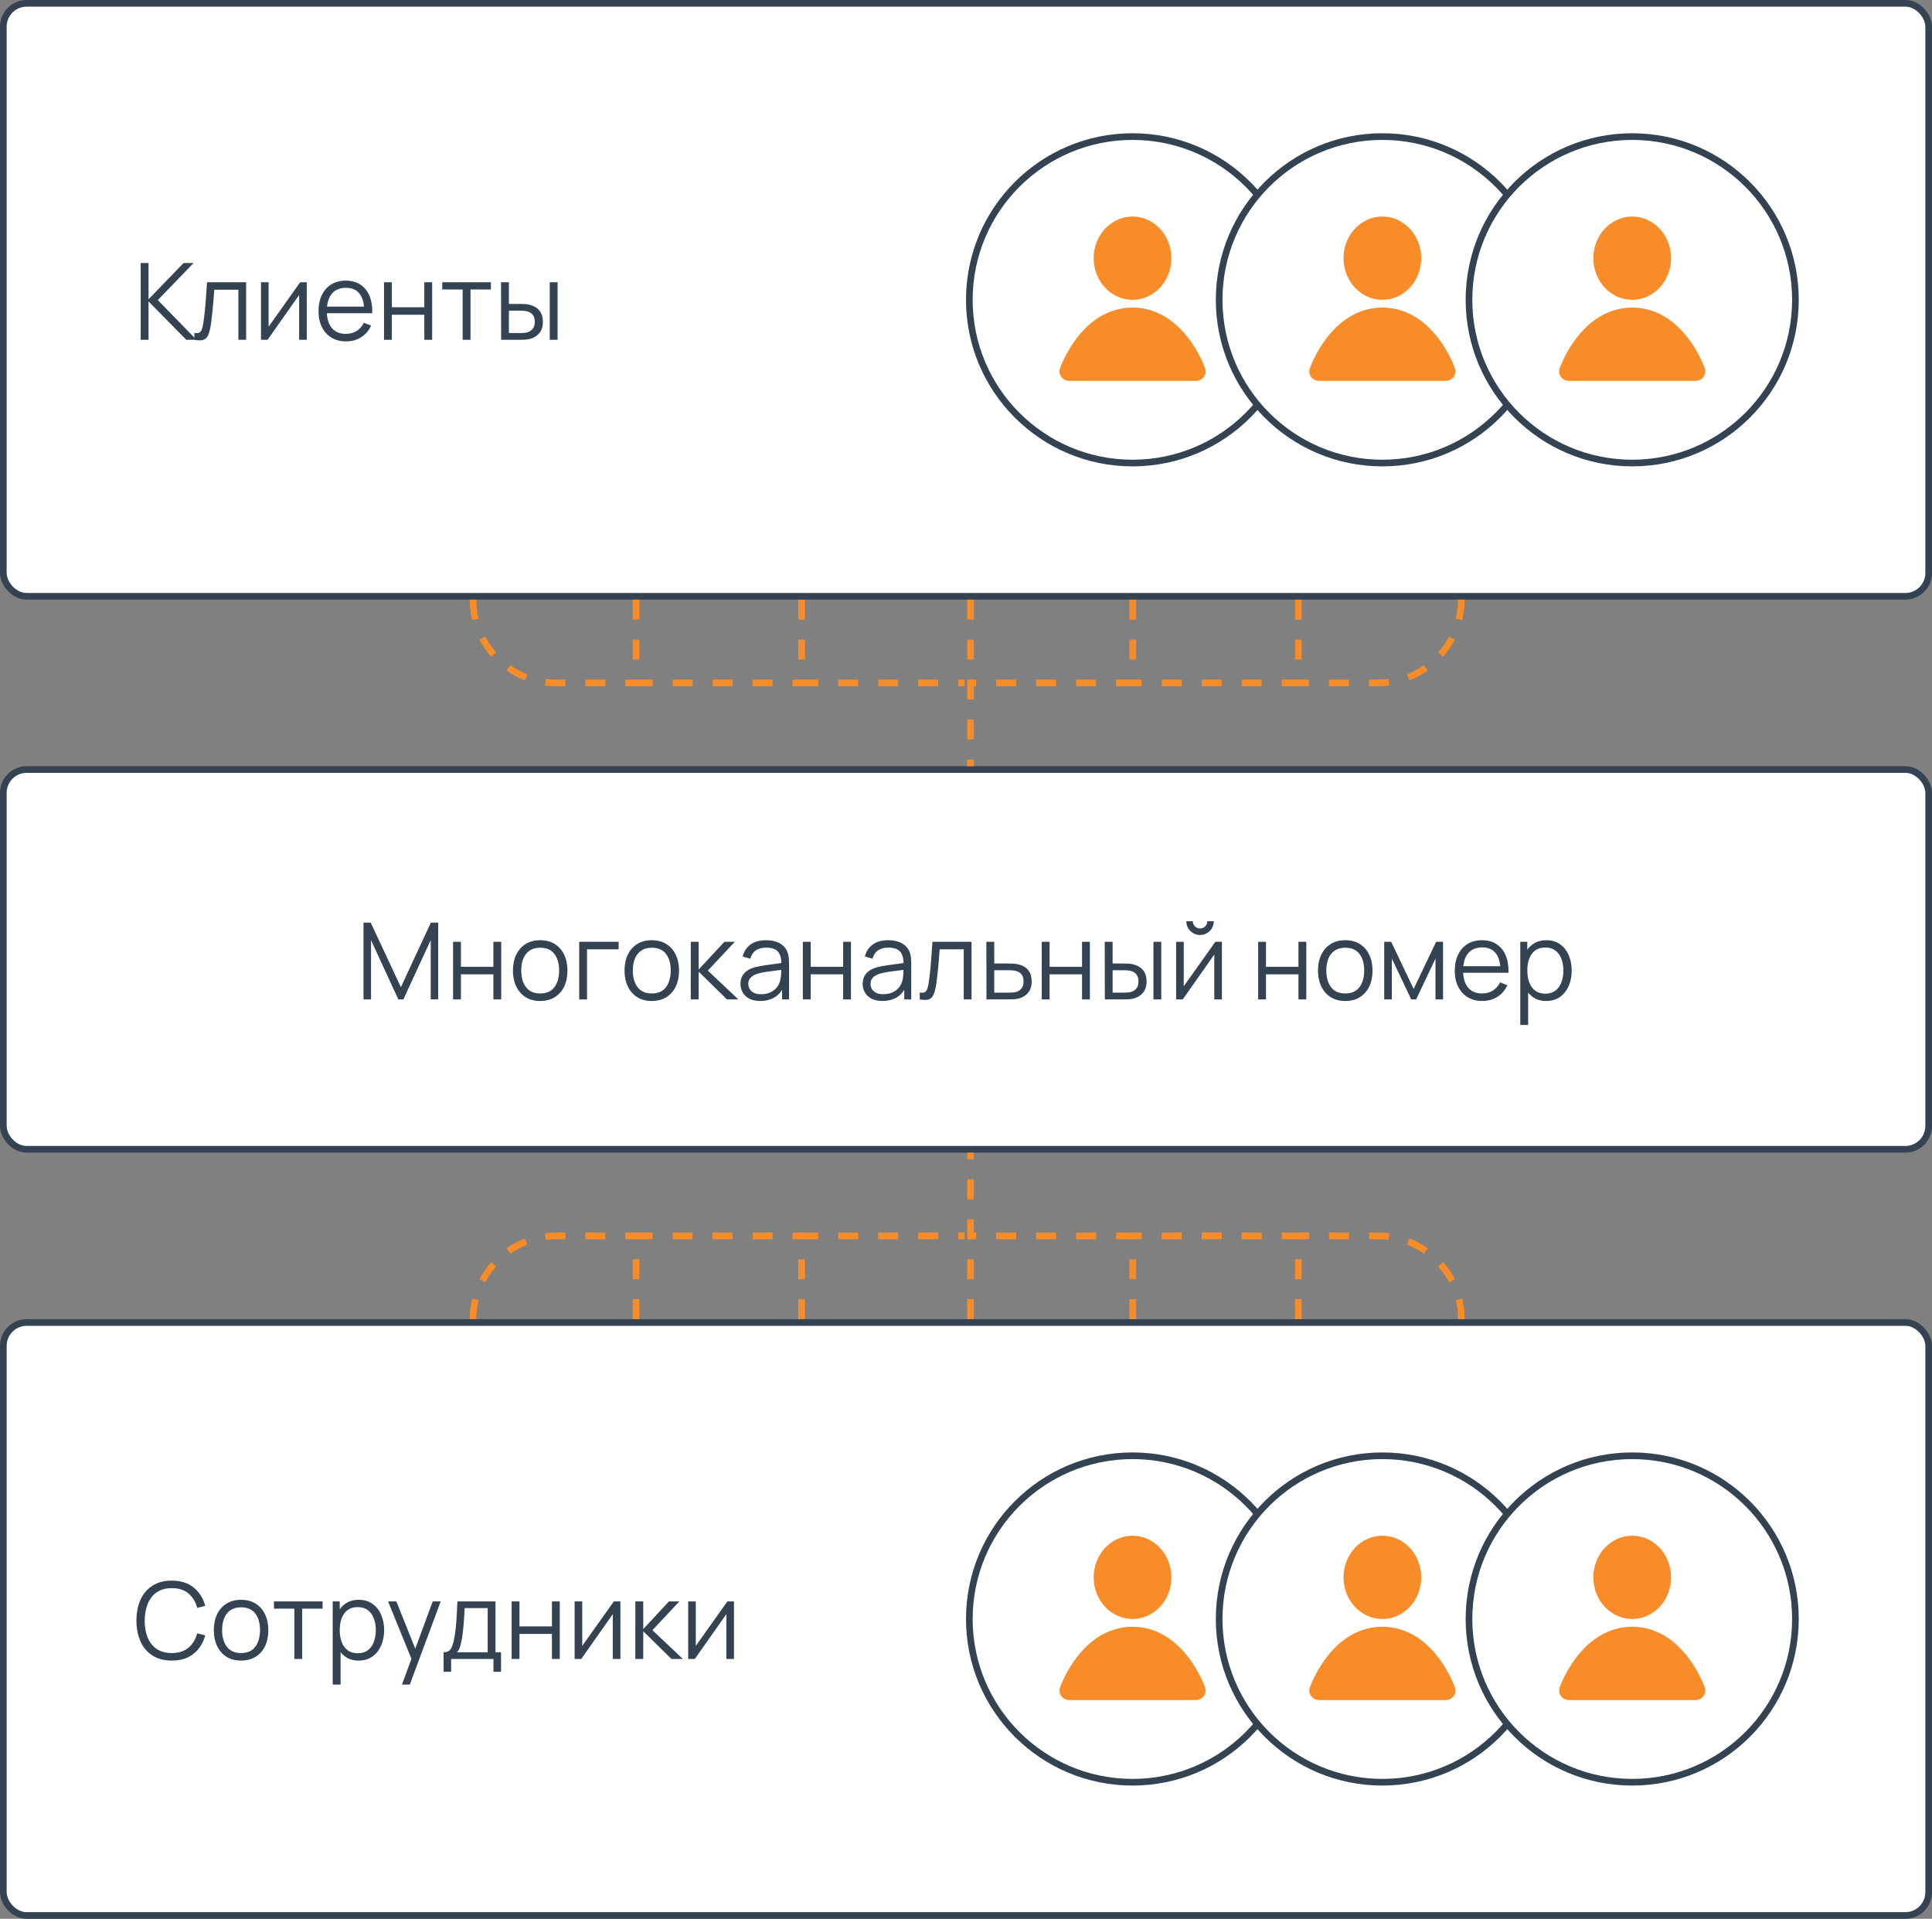 <svg width="290" height="288" viewBox="0 0 290 288" fill="none" xmlns="http://www.w3.org/2000/svg">
<rect x="0" y="0" width="290" height="288" fill="#808080" stroke="none"/>
<rect x="0.5" y="0.5" width="289" height="89" rx="3.5" fill="white"/>
<path d="M21.12 51V39.48H22.296V44.92L27.552 39.48H29.056L23.688 45.04L29.496 51H27.96L22.296 45.24V51H21.12ZM29.179 51V49.968C29.499 50.027 29.742 50.013 29.907 49.928C30.078 49.837 30.203 49.688 30.283 49.48C30.363 49.267 30.43 49.003 30.483 48.688C30.569 48.165 30.646 47.589 30.715 46.96C30.785 46.331 30.846 45.637 30.899 44.88C30.958 44.117 31.017 43.277 31.075 42.36H36.947V51H35.779V43.488H32.163C32.126 44.053 32.083 44.616 32.035 45.176C31.987 45.736 31.937 46.275 31.883 46.792C31.835 47.304 31.782 47.776 31.723 48.208C31.665 48.64 31.603 49.013 31.539 49.328C31.443 49.803 31.315 50.181 31.155 50.464C31.001 50.747 30.769 50.933 30.459 51.024C30.15 51.115 29.723 51.107 29.179 51ZM46.047 42.36V51H44.903V44.272L40.166 51H39.175V42.36H40.319V49.032L45.062 42.36H46.047ZM51.948 51.24C51.105 51.24 50.374 51.053 49.756 50.68C49.142 50.307 48.665 49.781 48.324 49.104C47.983 48.427 47.812 47.632 47.812 46.72C47.812 45.776 47.98 44.96 48.316 44.272C48.652 43.584 49.124 43.053 49.732 42.68C50.345 42.307 51.068 42.12 51.9 42.12C52.753 42.12 53.481 42.317 54.084 42.712C54.687 43.101 55.142 43.661 55.452 44.392C55.761 45.123 55.903 45.995 55.876 47.008H54.676V46.592C54.654 45.472 54.412 44.627 53.948 44.056C53.489 43.485 52.817 43.2 51.932 43.2C51.004 43.2 50.292 43.501 49.796 44.104C49.305 44.707 49.06 45.565 49.06 46.68C49.06 47.768 49.305 48.613 49.796 49.216C50.292 49.813 50.993 50.112 51.9 50.112C52.519 50.112 53.057 49.971 53.516 49.688C53.98 49.4 54.345 48.987 54.612 48.448L55.708 48.872C55.367 49.624 54.862 50.208 54.196 50.624C53.535 51.035 52.785 51.24 51.948 51.24ZM48.644 47.008V46.024H55.244V47.008H48.644ZM57.643 51V42.36H58.819V46.112H63.691V42.36H64.867V51H63.691V47.24H58.819V51H57.643ZM69.448 51V43.448H66.384V42.36H73.688V43.448H70.624V51H69.448ZM75.222 51L75.206 42.36H76.39V45.616H77.894C78.144 45.616 78.39 45.621 78.63 45.632C78.87 45.643 79.086 45.664 79.278 45.696C79.704 45.781 80.083 45.925 80.414 46.128C80.744 46.331 81.006 46.611 81.198 46.968C81.39 47.32 81.486 47.765 81.486 48.304C81.486 49.045 81.294 49.629 80.91 50.056C80.526 50.483 80.043 50.76 79.462 50.888C79.243 50.936 79.006 50.968 78.75 50.984C78.494 50.995 78.243 51 77.998 51H75.222ZM76.39 49.992H77.95C78.126 49.992 78.326 49.987 78.55 49.976C78.774 49.965 78.971 49.936 79.142 49.888C79.43 49.808 79.688 49.648 79.918 49.408C80.152 49.163 80.27 48.795 80.27 48.304C80.27 47.819 80.158 47.453 79.934 47.208C79.71 46.957 79.411 46.792 79.038 46.712C78.867 46.675 78.686 46.651 78.494 46.64C78.307 46.629 78.126 46.624 77.95 46.624H76.39V49.992ZM82.518 51V42.36H83.694V51H82.518Z" fill="#344351"/>
<circle cx="170" cy="45" r="24.5" fill="white" stroke="#344351"/>
<ellipse cx="169.999" cy="38.75" rx="5.833" ry="6.25" fill="#F88C28"/>
<path d="M179.511 56.667H160.488C159.825 56.667 159.348 56.035 159.586 55.416C160.938 51.904 164.321 46.667 169.999 46.667C175.677 46.667 179.061 51.904 180.413 55.416C180.651 56.035 180.174 56.667 179.511 56.667Z" fill="#F88C28" stroke="#F88C28"/>
<circle cx="207.5" cy="45" r="24.5" fill="white" stroke="#344351"/>
<ellipse cx="207.499" cy="38.75" rx="5.833" ry="6.25" fill="#F88C28"/>
<path d="M217.011 56.667H197.988C197.325 56.667 196.848 56.035 197.086 55.416C198.438 51.904 201.821 46.667 207.499 46.667C213.177 46.667 216.561 51.904 217.913 55.416C218.151 56.035 217.674 56.667 217.011 56.667Z" fill="#F88C28" stroke="#F88C28"/>
<circle cx="245" cy="45" r="24.5" fill="white" stroke="#344351"/>
<ellipse cx="244.999" cy="38.75" rx="5.833" ry="6.25" fill="#F88C28"/>
<path d="M254.511 56.667H235.488C234.825 56.667 234.348 56.035 234.586 55.416C235.938 51.904 239.321 46.667 244.999 46.667C250.677 46.667 254.061 51.904 255.413 55.416C255.651 56.035 255.174 56.667 254.511 56.667Z" fill="#F88C28" stroke="#F88C28"/>
<rect x="0.5" y="0.5" width="289" height="89" rx="3.5" stroke="#344351"/>
<rect x="0.5" y="198.5" width="289" height="89" rx="3.5" fill="white"/>
<path d="M25.784 249.24C24.637 249.24 23.669 248.987 22.88 248.48C22.091 247.968 21.493 247.261 21.088 246.36C20.683 245.459 20.48 244.419 20.48 243.24C20.48 242.061 20.683 241.021 21.088 240.12C21.493 239.219 22.091 238.515 22.88 238.008C23.669 237.496 24.637 237.24 25.784 237.24C27.123 237.24 28.216 237.584 29.064 238.272C29.912 238.955 30.493 239.872 30.808 241.024L29.608 241.336C29.363 240.424 28.923 239.701 28.288 239.168C27.653 238.635 26.819 238.368 25.784 238.368C24.883 238.368 24.133 238.573 23.536 238.984C22.939 239.395 22.488 239.968 22.184 240.704C21.885 241.435 21.731 242.28 21.72 243.24C21.715 244.2 21.861 245.045 22.16 245.776C22.464 246.507 22.917 247.08 23.52 247.496C24.128 247.907 24.883 248.112 25.784 248.112C26.819 248.112 27.653 247.845 28.288 247.312C28.923 246.773 29.363 246.051 29.608 245.144L30.808 245.456C30.493 246.608 29.912 247.528 29.064 248.216C28.216 248.899 27.123 249.24 25.784 249.24ZM36.181 249.24C35.322 249.24 34.589 249.045 33.981 248.656C33.373 248.267 32.907 247.728 32.581 247.04C32.256 246.352 32.093 245.563 32.093 244.672C32.093 243.765 32.258 242.971 32.589 242.288C32.92 241.605 33.389 241.075 33.997 240.696C34.611 240.312 35.339 240.12 36.181 240.12C37.045 240.12 37.781 240.315 38.389 240.704C39.002 241.088 39.469 241.624 39.789 242.312C40.114 242.995 40.277 243.781 40.277 244.672C40.277 245.579 40.114 246.376 39.789 247.064C39.464 247.747 38.995 248.28 38.381 248.664C37.768 249.048 37.035 249.24 36.181 249.24ZM36.181 248.112C37.141 248.112 37.856 247.795 38.325 247.16C38.794 246.52 39.029 245.691 39.029 244.672C39.029 243.627 38.792 242.795 38.317 242.176C37.848 241.557 37.136 241.248 36.181 241.248C35.536 241.248 35.002 241.395 34.581 241.688C34.165 241.976 33.853 242.379 33.645 242.896C33.443 243.408 33.341 244 33.341 244.672C33.341 245.712 33.581 246.547 34.061 247.176C34.541 247.8 35.248 248.112 36.181 248.112ZM44.183 249V241.448H41.119V240.36H48.423V241.448H45.359V249H44.183ZM53.828 249.24C53.033 249.24 52.361 249.04 51.812 248.64C51.263 248.235 50.847 247.688 50.564 247C50.282 246.307 50.14 245.531 50.14 244.672C50.14 243.797 50.282 243.019 50.564 242.336C50.852 241.648 51.273 241.107 51.828 240.712C52.383 240.317 53.066 240.12 53.876 240.12C54.666 240.12 55.343 240.32 55.908 240.72C56.474 241.12 56.906 241.664 57.204 242.352C57.508 243.04 57.66 243.813 57.66 244.672C57.66 245.536 57.508 246.312 57.204 247C56.9 247.688 56.463 248.235 55.892 248.64C55.322 249.04 54.633 249.24 53.828 249.24ZM49.94 252.84V240.36H50.996V246.864H51.124V252.84H49.94ZM53.708 248.144C54.311 248.144 54.812 247.992 55.212 247.688C55.612 247.384 55.911 246.971 56.108 246.448C56.311 245.92 56.412 245.328 56.412 244.672C56.412 244.021 56.313 243.435 56.116 242.912C55.919 242.389 55.617 241.976 55.212 241.672C54.812 241.368 54.303 241.216 53.684 241.216C53.081 241.216 52.58 241.363 52.18 241.656C51.785 241.949 51.489 242.357 51.292 242.88C51.095 243.397 50.996 243.995 50.996 244.672C50.996 245.339 51.095 245.936 51.292 246.464C51.489 246.987 51.788 247.397 52.188 247.696C52.588 247.995 53.095 248.144 53.708 248.144ZM60.336 252.84L62.008 248.304L62.032 249.648L58.248 240.36H59.496L62.6 248.128H62.088L64.952 240.36H66.152L61.512 252.84H60.336ZM66.589 250.92V247.992C67.08 247.992 67.432 247.835 67.645 247.52C67.859 247.2 68.032 246.691 68.165 245.992C68.256 245.539 68.331 245.051 68.389 244.528C68.448 244.005 68.499 243.408 68.541 242.736C68.584 242.059 68.624 241.267 68.661 240.36H74.373V247.992H75.205V250.92H74.069V249H67.717V250.92H66.589ZM68.581 247.992H73.205V241.368H69.749C69.733 241.773 69.709 242.203 69.677 242.656C69.651 243.109 69.616 243.563 69.573 244.016C69.536 244.469 69.491 244.896 69.437 245.296C69.389 245.691 69.331 246.037 69.261 246.336C69.181 246.72 69.093 247.048 68.997 247.32C68.907 247.592 68.768 247.816 68.581 247.992ZM76.799 249V240.36H77.975V244.112H82.847V240.36H84.023V249H82.847V245.24H77.975V249H76.799ZM93.125 240.36V249H91.981V242.272L87.245 249H86.253V240.36H87.397V247.032L92.141 240.36H93.125ZM95.362 249L95.37 240.36H96.554V244.52L100.41 240.36H101.978L97.93 244.68L102.506 249H100.794L96.554 244.84V249H95.362ZM110.172 240.36V249H109.028V242.272L104.292 249H103.3V240.36H104.444V247.032L109.188 240.36H110.172Z" fill="#344351"/>
<circle cx="170" cy="243" r="24.5" fill="white" stroke="#344351"/>
<ellipse cx="169.999" cy="236.75" rx="5.833" ry="6.25" fill="#F88C28"/>
<path d="M179.511 254.667H160.488C159.825 254.667 159.348 254.035 159.586 253.416C160.938 249.904 164.321 244.667 169.999 244.667C175.677 244.667 179.061 249.904 180.413 253.416C180.651 254.035 180.174 254.667 179.511 254.667Z" fill="#F88C28" stroke="#F88C28"/>
<circle cx="207.5" cy="243" r="24.5" fill="white" stroke="#344351"/>
<ellipse cx="207.499" cy="236.75" rx="5.833" ry="6.25" fill="#F88C28"/>
<path d="M217.011 254.667H197.988C197.325 254.667 196.848 254.035 197.086 253.416C198.438 249.904 201.821 244.667 207.499 244.667C213.177 244.667 216.561 249.904 217.913 253.416C218.151 254.035 217.674 254.667 217.011 254.667Z" fill="#F88C28" stroke="#F88C28"/>
<circle cx="245" cy="243" r="24.5" fill="white" stroke="#344351"/>
<ellipse cx="244.999" cy="236.75" rx="5.833" ry="6.25" fill="#F88C28"/>
<path d="M254.511 254.667H235.488C234.825 254.667 234.348 254.035 234.586 253.416C235.938 249.904 239.321 244.667 244.999 244.667C250.677 244.667 254.061 249.904 255.413 253.416C255.651 254.035 255.174 254.667 254.511 254.667Z" fill="#F88C28" stroke="#F88C28"/>
<rect x="0.5" y="198.5" width="289" height="89" rx="3.5" stroke="#344351"/>
<rect x="0.5" y="115.5" width="289" height="57" rx="3.5" fill="white" stroke="#344351"/>
<path d="M54.565 150V138.48H55.645L60.173 148.168L64.677 138.48H65.773V149.992H64.653V141.104L60.549 150H59.789L55.693 141.104V150H54.565ZM68.01 150V141.36H69.186V145.112H74.058V141.36H75.234V150H74.058V146.24H69.186V150H68.01ZM81.08 150.24C80.221 150.24 79.488 150.045 78.88 149.656C78.272 149.267 77.805 148.728 77.48 148.04C77.154 147.352 76.992 146.563 76.992 145.672C76.992 144.765 77.157 143.971 77.488 143.288C77.818 142.605 78.288 142.075 78.896 141.696C79.509 141.312 80.237 141.12 81.08 141.12C81.944 141.12 82.68 141.315 83.288 141.704C83.901 142.088 84.368 142.624 84.688 143.312C85.013 143.995 85.176 144.781 85.176 145.672C85.176 146.579 85.013 147.376 84.688 148.064C84.362 148.747 83.893 149.28 83.28 149.664C82.666 150.048 81.933 150.24 81.08 150.24ZM81.08 149.112C82.04 149.112 82.754 148.795 83.224 148.16C83.693 147.52 83.928 146.691 83.928 145.672C83.928 144.627 83.69 143.795 83.216 143.176C82.746 142.557 82.034 142.248 81.08 142.248C80.434 142.248 79.901 142.395 79.48 142.688C79.064 142.976 78.752 143.379 78.544 143.896C78.341 144.408 78.24 145 78.24 145.672C78.24 146.712 78.48 147.547 78.96 148.176C79.44 148.8 80.146 149.112 81.08 149.112ZM86.94 150V141.36H92.86V142.488H88.116V150H86.94ZM97.83 150.24C96.971 150.24 96.238 150.045 95.63 149.656C95.022 149.267 94.555 148.728 94.23 148.04C93.904 147.352 93.742 146.563 93.742 145.672C93.742 144.765 93.907 143.971 94.238 143.288C94.568 142.605 95.038 142.075 95.646 141.696C96.259 141.312 96.987 141.12 97.83 141.12C98.694 141.12 99.43 141.315 100.038 141.704C100.651 142.088 101.118 142.624 101.438 143.312C101.763 143.995 101.926 144.781 101.926 145.672C101.926 146.579 101.763 147.376 101.438 148.064C101.112 148.747 100.643 149.28 100.03 149.664C99.416 150.048 98.683 150.24 97.83 150.24ZM97.83 149.112C98.79 149.112 99.504 148.795 99.974 148.16C100.443 147.52 100.678 146.691 100.678 145.672C100.678 144.627 100.44 143.795 99.966 143.176C99.496 142.557 98.784 142.248 97.83 142.248C97.184 142.248 96.651 142.395 96.23 142.688C95.814 142.976 95.502 143.379 95.294 143.896C95.091 144.408 94.99 145 94.99 145.672C94.99 146.712 95.23 147.547 95.71 148.176C96.19 148.8 96.896 149.112 97.83 149.112ZM103.682 150L103.69 141.36H104.874V145.52L108.73 141.36H110.298L106.25 145.68L110.826 150H109.114L104.874 145.84V150H103.682ZM114.1 150.24C113.449 150.24 112.902 150.123 112.46 149.888C112.022 149.653 111.694 149.341 111.476 148.952C111.257 148.563 111.148 148.139 111.148 147.68C111.148 147.211 111.241 146.811 111.428 146.48C111.62 146.144 111.878 145.869 112.204 145.656C112.534 145.443 112.916 145.28 113.348 145.168C113.785 145.061 114.268 144.968 114.796 144.888C115.329 144.803 115.849 144.731 116.356 144.672C116.868 144.608 117.316 144.547 117.7 144.488L117.284 144.744C117.3 143.891 117.134 143.259 116.788 142.848C116.441 142.437 115.838 142.232 114.98 142.232C114.388 142.232 113.886 142.365 113.476 142.632C113.07 142.899 112.785 143.32 112.62 143.896L111.476 143.56C111.673 142.787 112.07 142.187 112.668 141.76C113.265 141.333 114.041 141.12 114.996 141.12C115.785 141.12 116.454 141.269 117.004 141.568C117.558 141.861 117.95 142.288 118.18 142.848C118.286 143.099 118.356 143.379 118.388 143.688C118.42 143.997 118.436 144.312 118.436 144.632V150H117.388V147.832L117.692 147.96C117.398 148.701 116.942 149.267 116.324 149.656C115.705 150.045 114.964 150.24 114.1 150.24ZM114.236 149.224C114.785 149.224 115.265 149.125 115.676 148.928C116.086 148.731 116.417 148.461 116.668 148.12C116.918 147.773 117.081 147.384 117.156 146.952C117.22 146.675 117.254 146.371 117.26 146.04C117.265 145.704 117.268 145.453 117.268 145.288L117.716 145.52C117.316 145.573 116.881 145.627 116.412 145.68C115.948 145.733 115.489 145.795 115.036 145.864C114.588 145.933 114.182 146.016 113.82 146.112C113.574 146.181 113.337 146.28 113.108 146.408C112.878 146.531 112.689 146.696 112.54 146.904C112.396 147.112 112.324 147.371 112.324 147.68C112.324 147.931 112.385 148.173 112.508 148.408C112.636 148.643 112.838 148.837 113.116 148.992C113.398 149.147 113.772 149.224 114.236 149.224ZM120.51 150V141.36H121.686V145.112H126.558V141.36H127.734V150H126.558V146.24H121.686V150H120.51ZM132.444 150.24C131.793 150.24 131.246 150.123 130.804 149.888C130.366 149.653 130.038 149.341 129.82 148.952C129.601 148.563 129.492 148.139 129.492 147.68C129.492 147.211 129.585 146.811 129.772 146.48C129.964 146.144 130.222 145.869 130.548 145.656C130.878 145.443 131.26 145.28 131.692 145.168C132.129 145.061 132.612 144.968 133.14 144.888C133.673 144.803 134.193 144.731 134.7 144.672C135.212 144.608 135.66 144.547 136.044 144.488L135.628 144.744C135.644 143.891 135.478 143.259 135.132 142.848C134.785 142.437 134.182 142.232 133.324 142.232C132.732 142.232 132.23 142.365 131.82 142.632C131.414 142.899 131.129 143.32 130.964 143.896L129.82 143.56C130.017 142.787 130.414 142.187 131.012 141.76C131.609 141.333 132.385 141.12 133.34 141.12C134.129 141.12 134.798 141.269 135.348 141.568C135.902 141.861 136.294 142.288 136.524 142.848C136.63 143.099 136.7 143.379 136.732 143.688C136.764 143.997 136.78 144.312 136.78 144.632V150H135.732V147.832L136.036 147.96C135.742 148.701 135.286 149.267 134.668 149.656C134.049 150.045 133.308 150.24 132.444 150.24ZM132.58 149.224C133.129 149.224 133.609 149.125 134.02 148.928C134.43 148.731 134.761 148.461 135.012 148.12C135.262 147.773 135.425 147.384 135.5 146.952C135.564 146.675 135.598 146.371 135.604 146.04C135.609 145.704 135.612 145.453 135.612 145.288L136.06 145.52C135.66 145.573 135.225 145.627 134.756 145.68C134.292 145.733 133.833 145.795 133.38 145.864C132.932 145.933 132.526 146.016 132.164 146.112C131.918 146.181 131.681 146.28 131.452 146.408C131.222 146.531 131.033 146.696 130.884 146.904C130.74 147.112 130.668 147.371 130.668 147.68C130.668 147.931 130.729 148.173 130.852 148.408C130.98 148.643 131.182 148.837 131.46 148.992C131.742 149.147 132.116 149.224 132.58 149.224ZM138.062 150V148.968C138.382 149.027 138.625 149.013 138.79 148.928C138.961 148.837 139.086 148.688 139.166 148.48C139.246 148.267 139.313 148.003 139.366 147.688C139.452 147.165 139.529 146.589 139.598 145.96C139.668 145.331 139.729 144.637 139.782 143.88C139.841 143.117 139.9 142.277 139.958 141.36H145.83V150H144.662V142.488H141.046C141.009 143.053 140.966 143.616 140.918 144.176C140.87 144.736 140.82 145.275 140.766 145.792C140.718 146.304 140.665 146.776 140.606 147.208C140.548 147.64 140.486 148.013 140.422 148.328C140.326 148.803 140.198 149.181 140.038 149.464C139.884 149.747 139.652 149.933 139.342 150.024C139.033 150.115 138.606 150.107 138.062 150ZM148.073 150L148.057 141.36H149.241V144.616H151.265C151.516 144.616 151.761 144.621 152.001 144.632C152.247 144.643 152.463 144.664 152.649 144.696C153.076 144.776 153.455 144.917 153.785 145.12C154.121 145.323 154.383 145.603 154.569 145.96C154.761 146.317 154.857 146.765 154.857 147.304C154.857 148.045 154.665 148.629 154.281 149.056C153.903 149.483 153.423 149.76 152.841 149.888C152.623 149.936 152.385 149.968 152.129 149.984C151.873 149.995 151.62 150 151.369 150H148.073ZM149.241 148.992H151.321C151.503 148.992 151.705 148.987 151.929 148.976C152.153 148.965 152.351 148.936 152.521 148.888C152.804 148.808 153.06 148.648 153.289 148.408C153.524 148.163 153.641 147.795 153.641 147.304C153.641 146.819 153.529 146.453 153.305 146.208C153.081 145.957 152.783 145.792 152.409 145.712C152.244 145.675 152.065 145.651 151.873 145.64C151.681 145.629 151.497 145.624 151.321 145.624H149.241V148.992ZM156.37 150V141.36H157.546V145.112H162.418V141.36H163.594V150H162.418V146.24H157.546V150H156.37ZM165.839 150L165.823 141.36H167.007V144.616H168.511C168.762 144.616 169.007 144.621 169.247 144.632C169.487 144.643 169.703 144.664 169.895 144.696C170.322 144.781 170.7 144.925 171.031 145.128C171.362 145.331 171.623 145.611 171.815 145.968C172.007 146.32 172.103 146.765 172.103 147.304C172.103 148.045 171.911 148.629 171.527 149.056C171.143 149.483 170.66 149.76 170.079 149.888C169.86 149.936 169.623 149.968 169.367 149.984C169.111 149.995 168.86 150 168.615 150H165.839ZM167.007 148.992H168.567C168.743 148.992 168.943 148.987 169.167 148.976C169.391 148.965 169.588 148.936 169.759 148.888C170.047 148.808 170.306 148.648 170.535 148.408C170.77 148.163 170.887 147.795 170.887 147.304C170.887 146.819 170.775 146.453 170.551 146.208C170.327 145.957 170.028 145.792 169.655 145.712C169.484 145.675 169.303 145.651 169.111 145.64C168.924 145.629 168.743 145.624 168.567 145.624H167.007V148.992ZM173.135 150V141.36H174.311V150H173.135ZM180.134 140.336C179.755 140.336 179.408 140.243 179.094 140.056C178.779 139.869 178.528 139.621 178.342 139.312C178.16 138.997 178.07 138.651 178.07 138.272H179.046C179.046 138.571 179.152 138.827 179.366 139.04C179.579 139.253 179.835 139.36 180.134 139.36C180.438 139.36 180.694 139.253 180.902 139.04C181.115 138.827 181.222 138.571 181.222 138.272H182.198C182.198 138.651 182.104 138.997 181.918 139.312C181.736 139.621 181.488 139.869 181.174 140.056C180.859 140.243 180.512 140.336 180.134 140.336ZM183.414 141.36V150H182.27V143.272L177.534 150H176.542V141.36H177.686V148.032L182.43 141.36H183.414ZM188.854 150V141.36H190.03V145.112H194.902V141.36H196.078V150H194.902V146.24H190.03V150H188.854ZM201.923 150.24C201.065 150.24 200.331 150.045 199.723 149.656C199.115 149.267 198.649 148.728 198.323 148.04C197.998 147.352 197.835 146.563 197.835 145.672C197.835 144.765 198.001 143.971 198.331 143.288C198.662 142.605 199.131 142.075 199.739 141.696C200.353 141.312 201.081 141.12 201.923 141.12C202.787 141.12 203.523 141.315 204.131 141.704C204.745 142.088 205.211 142.624 205.531 143.312C205.857 143.995 206.019 144.781 206.019 145.672C206.019 146.579 205.857 147.376 205.531 148.064C205.206 148.747 204.737 149.28 204.123 149.664C203.51 150.048 202.777 150.24 201.923 150.24ZM201.923 149.112C202.883 149.112 203.598 148.795 204.067 148.16C204.537 147.52 204.771 146.691 204.771 145.672C204.771 144.627 204.534 143.795 204.059 143.176C203.59 142.557 202.878 142.248 201.923 142.248C201.278 142.248 200.745 142.395 200.323 142.688C199.907 142.976 199.595 143.379 199.387 143.896C199.185 144.408 199.083 145 199.083 145.672C199.083 146.712 199.323 147.547 199.803 148.176C200.283 148.8 200.99 149.112 201.923 149.112ZM207.776 150V141.36H208.824L212.192 148.432L215.568 141.36H216.608V150H215.472V143.872L212.568 150H211.824L208.92 143.872V150H207.776ZM222.503 150.24C221.66 150.24 220.929 150.053 220.311 149.68C219.697 149.307 219.22 148.781 218.879 148.104C218.537 147.427 218.367 146.632 218.367 145.72C218.367 144.776 218.535 143.96 218.871 143.272C219.207 142.584 219.679 142.053 220.287 141.68C220.9 141.307 221.623 141.12 222.455 141.12C223.308 141.12 224.036 141.317 224.639 141.712C225.241 142.101 225.697 142.661 226.007 143.392C226.316 144.123 226.457 144.995 226.431 146.008H225.231V145.592C225.209 144.472 224.967 143.627 224.503 143.056C224.044 142.485 223.372 142.2 222.487 142.2C221.559 142.2 220.847 142.501 220.351 143.104C219.86 143.707 219.615 144.565 219.615 145.68C219.615 146.768 219.86 147.613 220.351 148.216C220.847 148.813 221.548 149.112 222.455 149.112C223.073 149.112 223.612 148.971 224.071 148.688C224.535 148.4 224.9 147.987 225.167 147.448L226.263 147.872C225.921 148.624 225.417 149.208 224.751 149.624C224.089 150.035 223.34 150.24 222.503 150.24ZM219.199 146.008V145.024H225.799V146.008H219.199ZM232.086 150.24C231.291 150.24 230.619 150.04 230.07 149.64C229.521 149.235 229.105 148.688 228.822 148C228.539 147.307 228.398 146.531 228.398 145.672C228.398 144.797 228.539 144.019 228.822 143.336C229.11 142.648 229.531 142.107 230.086 141.712C230.641 141.317 231.323 141.12 232.134 141.12C232.923 141.12 233.601 141.32 234.166 141.72C234.731 142.12 235.163 142.664 235.462 143.352C235.766 144.04 235.918 144.813 235.918 145.672C235.918 146.536 235.766 147.312 235.462 148C235.158 148.688 234.721 149.235 234.15 149.64C233.579 150.04 232.891 150.24 232.086 150.24ZM228.198 153.84V141.36H229.254V147.864H229.382V153.84H228.198ZM231.966 149.144C232.569 149.144 233.07 148.992 233.47 148.688C233.87 148.384 234.169 147.971 234.366 147.448C234.569 146.92 234.67 146.328 234.67 145.672C234.67 145.021 234.571 144.435 234.374 143.912C234.177 143.389 233.875 142.976 233.47 142.672C233.07 142.368 232.561 142.216 231.942 142.216C231.339 142.216 230.838 142.363 230.438 142.656C230.043 142.949 229.747 143.357 229.55 143.88C229.353 144.397 229.254 144.995 229.254 145.672C229.254 146.339 229.353 146.936 229.55 147.464C229.747 147.987 230.046 148.397 230.446 148.696C230.846 148.995 231.353 149.144 231.966 149.144Z" fill="#344351"/>
<line x1="145.676" y1="90" x2="145.676" y2="115" stroke="#F88C28" stroke-dasharray="3 3"/>
<path d="M170.029 90L170.029 102.5L145.559 102.5" stroke="#F88C28" stroke-dasharray="3 3"/>
<path d="M120.324 90L120.324 102.5L144.795 102.5" stroke="#F88C28" stroke-dasharray="3 3"/>
<path d="M194.883 90L194.883 102.5L170.412 102.5" stroke="#F88C28" stroke-dasharray="3 3"/>
<path d="M95.471 90L95.471 102.5L119.941 102.5" stroke="#F88C28" stroke-dasharray="3 3"/>
<path d="M219.352 90V90C219.352 96.904 213.755 102.5 206.852 102.5L194.881 102.5" stroke="#F88C28" stroke-dasharray="3 3"/>
<path d="M71 90V90C71 96.904 76.596 102.5 83.5 102.5L95.471 102.5" stroke="#F88C28" stroke-dasharray="3 3"/>
<line y1="-0.5" x2="25" y2="-0.5" transform="matrix(-4.37115e-08 -1 -1 4.37115e-08 145.176 198)" stroke="#F88C28" stroke-dasharray="3 3"/>
<path d="M170.029 198L170.029 185.5L145.559 185.5" stroke="#F88C28" stroke-dasharray="3 3"/>
<path d="M120.324 198L120.324 185.5L144.795 185.5" stroke="#F88C28" stroke-dasharray="3 3"/>
<path d="M194.883 198L194.883 185.5L170.412 185.5" stroke="#F88C28" stroke-dasharray="3 3"/>
<path d="M95.471 198L95.471 185.5L119.941 185.5" stroke="#F88C28" stroke-dasharray="3 3"/>
<path d="M219.352 198V198C219.352 191.096 213.755 185.5 206.852 185.5L194.881 185.5" stroke="#F88C28" stroke-dasharray="3 3"/>
<path d="M71 198V198C71 191.096 76.596 185.5 83.5 185.5L95.471 185.5" stroke="#F88C28" stroke-dasharray="3 3"/>
</svg>
